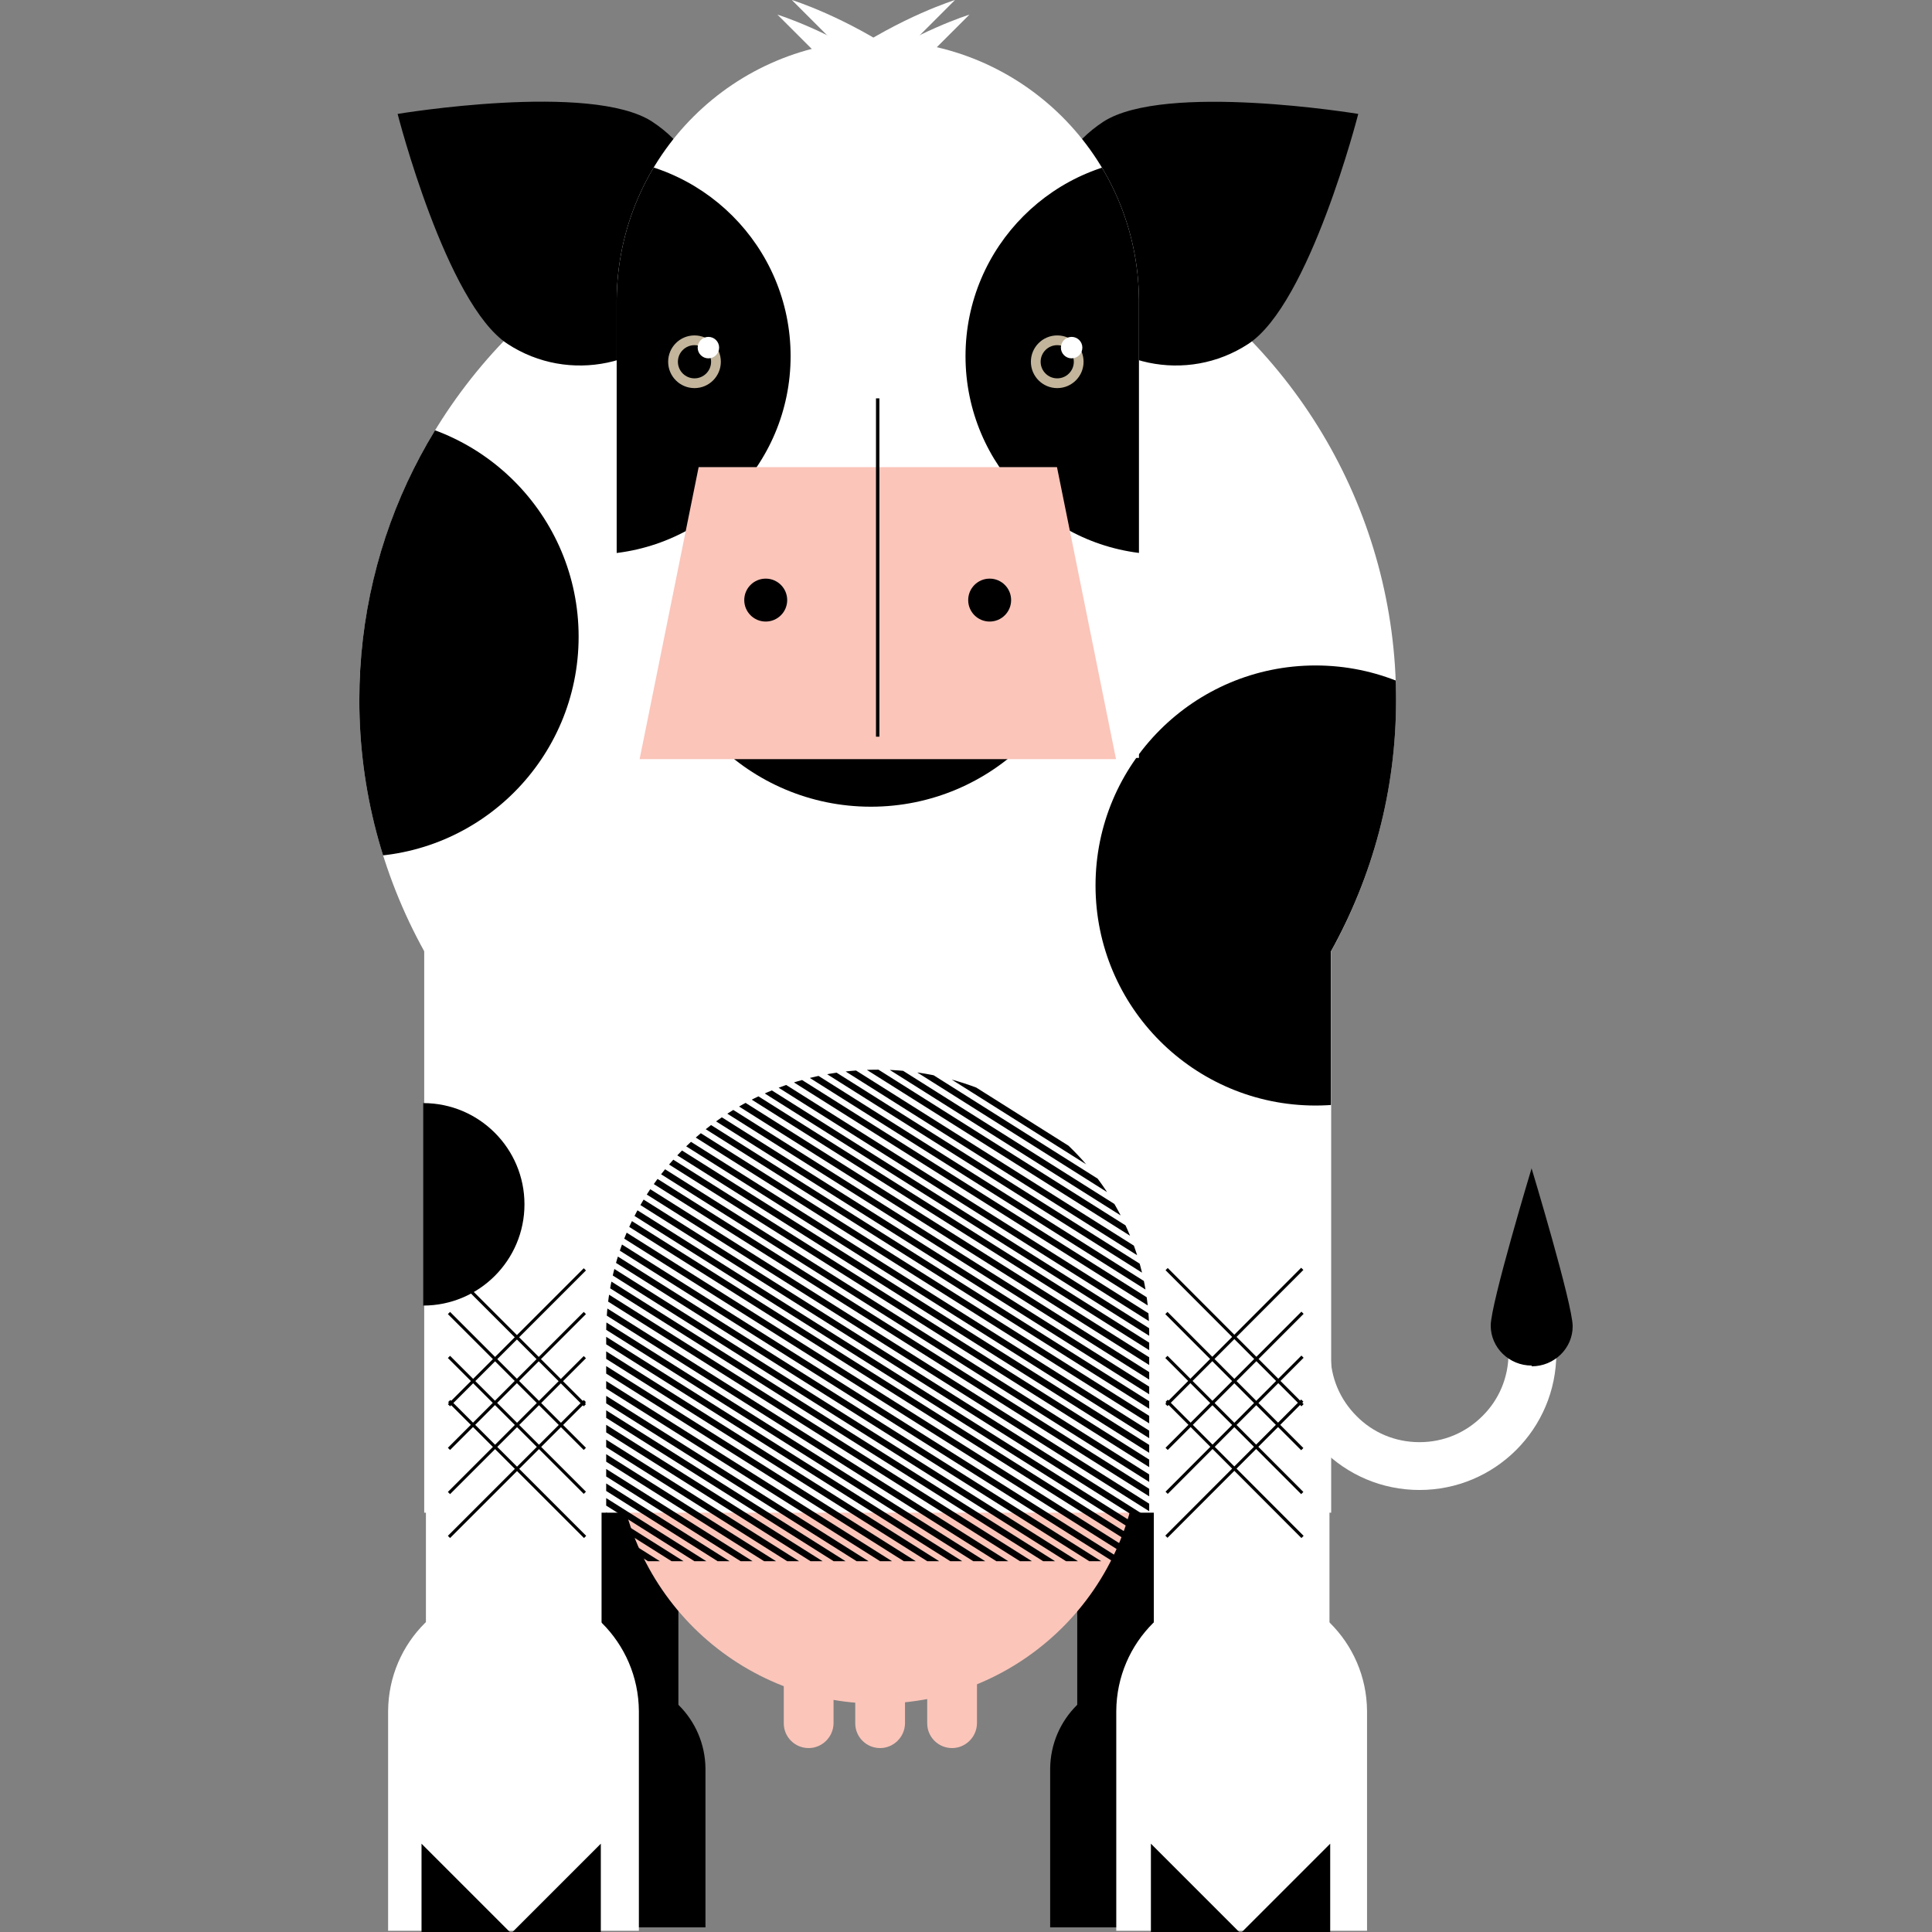<svg id="Layer_1" xmlns="http://www.w3.org/2000/svg" xmlns:xlink="http://www.w3.org/1999/xlink" viewBox="0 0 792 792">
  <rect x="0" y="0" width="792" height="792" fill="#808080" stroke="none"/>
  <style>
    .st0{fill:#FFFFFF;} .st1{fill:#FBC5BA;} .st2{clip-path:url(#SVGID_3_);} .st3{clip-path:url(#SVGID_5_);} .st4{clip-path:url(#SVGID_8_);} .st5{clip-path:url(#SVGID_10_);} .st6{clip-path:url(#SVGID_12_);} .st7{clip-path:url(#SVGID_14_);} .st8{stroke:#C2B59B;stroke-width:4;}
  </style>
  <g id="Layer_2">
    <path class="st0" d="M429.8 105.2C411.6 26.8 324.6 0 324.6 0l105.2 105.2z"/>
    <path class="st0" d="M423.9 111.1C405.6 32.7 318.7 6 318.7 6l105.2 105.1z"/>
    <path class="st0" d="M429.8 137C411.6 58.6 324.6 31.9 324.6 31.9L429.8 137z"/>
    <path class="st0" d="M423.9 143C405.6 64.6 318.7 37.7 318.7 37.7L423.9 143z"/>
    <path class="st0" d="M286.3 105.2C304.5 26.8 391.5 0 391.5 0L286.3 105.2z"/>
    <path class="st0" d="M292.2 111.1C310.4 32.7 397.4 6 397.4 6L292.2 111.1z"/>
    <path class="st0" d="M286.3 137C304.5 58.6 391.5 31.9 391.5 31.9L286.3 137z"/>
    <path class="st0" d="M292.2 143C310.4 64.6 397.4 37.7 397.4 37.7L292.2 143z"/>
    <path id="SVGID_1_" class="st0" d="M525.8 367.9v186.8c0 31 25.1 56.1 56.1 56.1s56.1-25.1 56.1-56.1h-19.6c0 10.1-4 19.2-10.7 25.8-6.7 6.7-15.7 10.7-25.8 10.7s-19.2-4-25.8-10.7c-6.7-6.7-10.7-15.7-10.7-25.8V367.9h-19.6z"/>
    <path d="M627.9 559.8c-9.3 0-16.8-7.4-16.8-16.4s16.8-64.6 16.8-64.6m0 81.3c9.3 0 16.8-7.4 16.8-16.4s-16.8-64.6-16.8-64.6m-338.7 311V725c-.2-20.3-16.6-36.7-37-36.7s-36.8 16.4-37 36.7v65.1"/>
    <path d="M226.1 619.4h52v148.5h-52V619.4zm278.4 170.7V725c-.2-20.3-16.6-36.7-37-36.7s-36.8 16.4-37 36.7v65.1"/>
    <path d="M441.6 619.4h52v148.5h-52V619.4z"/>
    <path class="st1" d="M252.8 404.3v187.9c.5 58.7 48.2 106.2 107.1 106.2S466.5 651 467 592.2V404.3"/>
    <path class="st1" d="M321.3 688.7v17.8c0 5.5 4.5 10.1 10.2 10.1 5.5 0 10.1-4.5 10.2-10.1v-17.8m8.9 0v17.8c0 5.5 4.5 10.1 10.2 10.1 5.5 0 10.1-4.5 10.2-10.1v-17.8m9.1 0v17.8c0 5.5 4.5 10.1 10.2 10.1 5.5 0 10.1-4.5 10.2-10.1v-17.8"/>
    <circle class="st0" cx="359.8" cy="287" r="212.5"/>
    <path class="st0" d="M261.9 791.5v-90.1c-.2-28.2-23.1-51-51.4-51s-51.2 22.7-51.4 51v90.1"/>
    <path class="st0" d="M174.6 554.9h72v205.8h-72V554.9zm385.8 236.6v-90.1c-.2-28.2-23.1-51-51.4-51-28.3 0-51.2 22.7-51.4 51v90.1"/>
    <path class="st0" d="M473 554.9h72v205.8h-72V554.9z"/>
    <path class="st0" d="M545.7 620.1V245.6c-.9-98.9-83.8-178.8-185.9-178.8s-185 79.9-185.9 178.8v374.5"/>
    <defs>
      <path id="SVGID_2_" d="M572.3 287c0-68.1-32-128.7-81.8-167.6-33.6-33.2-79.7-53.7-130.7-53.7s-97.1 20.5-130.7 53.7c-49.7 38.9-81.8 99.5-81.8 167.6 0 37.3 9.7 72.4 26.6 103v216.3h371.7V390c17-30.6 26.7-65.7 26.7-103z"/>
    </defs>
    <clipPath id="SVGID_3_">
      <use xlink:href="#SVGID_2_" overflow="visible"/>
    </clipPath>
    <circle class="st2" cx="357" cy="240.5" r="90.2"/>
    <defs>
      <path id="SVGID_4_" d="M572.3 287c0-68.1-32-128.7-81.8-167.6-33.6-33.2-79.7-53.7-130.7-53.7s-97.1 20.5-130.7 53.7c-49.7 38.9-81.8 99.5-81.8 167.6 0 37.3 9.7 72.4 26.6 103v216.3h371.7V390c17-30.6 26.7-65.7 26.7-103z"/>
    </defs>
    <clipPath id="SVGID_5_">
      <use xlink:href="#SVGID_4_" overflow="visible"/>
    </clipPath>
    <circle class="st3" cx="539.3" cy="363" r="90.2"/>
    <defs>
      <path id="SVGID_6_" d="M572.3 287c0-68.1-32-128.7-81.8-167.6-33.6-33.2-79.7-53.7-130.7-53.7s-97.1 20.5-130.7 53.7c-49.7 38.9-81.8 99.5-81.8 167.6 0 37.3 9.7 72.4 26.6 103v216.3h371.7V390c17-30.6 26.7-65.7 26.7-103z"/>
    </defs>
    <clipPath id="SVGID_8_">
      <use xlink:href="#SVGID_6_" overflow="visible"/>
    </clipPath>
    <circle class="st4" cx="147" cy="261" r="90.2"/>
    <path d="M452.3 49.9c25.2-16.3 104.5-3.2 104.5-3.2s-19.9 77.9-45.1 94.3c-25.1 16.4-58.8 9.3-75.3-15.8s-9.3-58.8 15.9-75.3zm-184.9 0C242.3 33.5 163 46.7 163 46.7s19.9 77.9 45.1 94.3c25.1 16.4 58.8 9.3 75.3-15.8 16.3-25.1 9.1-58.8-16-75.3z"/>
    <defs>
      <path id="SVGID_9_" d="M471.1 640v129.7-224.1c-.5-59.2-50.1-107.1-111.3-107.1s-110.7 47.8-111.3 107.1V640"/>
    </defs>
    <clipPath id="SVGID_10_">
      <use xlink:href="#SVGID_9_" overflow="visible"/>
    </clipPath>
    <g class="st5">
      <path d="M41.1 438.5l1.4-2.2 663.8 418.4-1.4 2.2L41.1 438.5zm-5.4 8.6l1.4-2.2 663.8 418.4-1.4 2.2L35.7 447.1zm2.6-4.3l1.4-2.2L703.5 859l-1.4 2.2L38.3 442.8zm658.4 426.9L32.9 451.3l1.4-2.2 663.9 418.4-1.5 2.2zm-666.4-414l1.4-2.2 663.8 418.4-1.4 2.2L30.3 455.7zm-5.5 8.6l1.4-2.2L690 880.4l-1.4 2.2L24.8 464.3zm666.5 414L27.5 459.9l1.4-2.2 663.8 418.4-1.4 2.2zM22.1 468.5l1.4-2.2 663.8 418.4-1.4 2.2L22.1 468.5zm-2.7 4.3l1.4-2.2L684.6 889l-1.4 2.2L19.4 472.8zm-5.4 8.6l1.4-2.2 663.8 418.4-1.4 2.2L14 481.4zm2.7-4.4l1.4-2.2 663.8 418.4-1.4 2.2L16.7 477zm-5.4 8.7l1.4-2.2 663.8 418.4-1.4 2.2L11.3 485.7zM8.6 490l1.4-2.2 663.8 418.4-1.4 2.2L8.6 490zm-5.4 8.6l1.4-2.2 663.8 418.4-1.4 2.2L3.2 498.6zm2.7-4.3l1.4-2.2 663.8 418.4-1.4 2.2L5.9 494.3zm-5.4 8.5l1.4-2.2L665.7 919l-1.4 2.2L.5 502.8zm-2.7 4.4l1.4-2.2L663 923.3l-1.4 2.2L-2.2 507.2zm-5.5 8.6l1.4-2.2L657.5 932l-1.4 2.2L-7.7 515.8zm2.8-4.3l1.4-2.2 663.8 418.4-1.4 2.2L-4.9 511.5zm-5.4 8.4l1.4-2.2 663.8 418.4-1.4 2.2-663.8-418.4zm661 422.8L-13 524.3l1.4-2.2 663.8 418.4-1.5 2.2zM-18.5 532.9l1.4-2.2 663.8 418.4-1.4 2.2-663.8-418.4zm2.7-4.4l1.4-2.2 663.8 418.4-1.4 2.2-663.8-418.4zm-5.3 8.7l1.4-2.2 663.8 418.4-1.4 2.2-663.8-418.4zm-2.7 4.2l1.4-2.2 663.8 418.4-1.4 2.2-663.8-418.4zm-5.5 8.7l1.4-2.2 663.8 418.4-1.4 2.2-663.8-418.4zm2.8-4.4l1.4-2.2 663.8 418.4-1.4 2.2-663.8-418.4zm-5.4 8.6l1.4-2.2 663.8 418.4-1.4 2.2-663.8-418.4zm-2.8 4.4l1.4-2.2 663.8 418.4-1.4 2.2-663.8-418.4zm-5.4 8.5l1.4-2.2 663.8 418.4-1.4 2.2-663.8-418.4zm2.8-4.2l1.4-2.2 663.8 418.4-1.4 2.2L-37.3 563zM621 989.9L-42.8 571.5l1.4-2.3 663.8 418.4-1.4 2.3zM-45.6 575.8l1.4-2.2L619.6 992l-1.4 2.2-663.8-418.4zm-5.3 8.5l1.4-2.2 663.8 418.4-1.4 2.2-663.8-418.4zm2.8-4.2l1.4-2.2 663.8 418.4-1.4 2.2-663.8-418.4zm-5.5 8.6l1.4-2.2 663.8 418.4-1.4 2.2-663.8-418.4zm661 422.6L-56.3 592.9l1.4-2.2L608.9 1009l-1.5 2.3zm-5.3 8.5L-61.7 601.5l1.4-2.2 663.8 418.4-1.4 2.1zM-59 597.2l1.4-2.2 663.8 418.4-1.4 2.2L-59 597.2zm-5.4 8.6l1.4-2.2L600.8 1022l-1.4 2.2-663.8-418.4zm-2.7 4.3l1.4-2.2 663.8 418.4-1.4 2.2-663.8-418.4zM591.3 1037L-72.6 618.6l1.4-2.2 663.9 418.4-1.4 2.2zM-69.8 614.5l1.4-2.2 663.8 418.4-1.4 2.2-663.8-418.4zm658.4 426.8L-75.2 623l1.4-2.2L590 1039.1l-1.4 2.2zM161.9 250.8l1.4-2.2L827.1 667l-1.4 2.2-663.8-418.4zm-5.5 8.5l1.4-2.2 663.8 418.4-1.4 2.2-663.8-418.4zm2.7-4.3l1.4-2.2 663.8 418.4-1.4 2.2L159.1 255zm-5.3 8.5l1.4-2.2L819 679.7l-1.4 2.2-663.8-418.4zm-2.7 4.4l1.4-2.2 663.8 418.4-1.4 2.2-663.8-418.4zm-5.5 8.6l1.4-2.2 663.8 418.4-1.4 2.2-663.8-418.4zm2.7-4.4l1.4-2.2 663.8 418.4-1.4 2.2-663.8-418.4zm-5.4 8.7l1.4-2.2L808.1 697l-1.4 2.2-663.8-418.4zM804 703.4L140.3 285.1l1.4-2.2 663.8 418.4-1.5 2.1zM134.8 293.7l1.4-2.2L800 709.8l-1.4 2.2-663.8-418.3zm2.7-4.4l1.4-2.2 663.8 418.4-1.4 2.2-663.8-418.4zm658.4 426.9L132.1 297.9l1.4-2.2L797.3 714l-1.4 2.2zM129.4 302.3l1.4-2.2 663.8 418.4-1.4 2.2-663.8-418.4zm-5.4 8.5l1.4-2.2L789.2 727l-1.4 2.2L124 310.8zm2.8-4.2l1.4-2.2L792 722.7l-1.4 2.2-663.8-418.3zm-5.4 8.5l1.4-2.2 663.8 418.4-1.4 2.2-663.8-418.4zm-2.9 4.3l1.4-2.2 663.8 418.4-1.4 2.2-663.8-418.4zm-5.3 8.5l1.4-2.2 663.8 418.4-1.4 2.2-663.8-418.4zm2.7-4.2l1.4-2.2 663.8 418.4-1.4 2.2-663.8-418.4zm658.3 426.9L110.5 332.3l1.4-2.3 663.8 418.4-1.5 2.2zM107.7 336.5l1.4-2.2 663.8 418.4-1.4 2.2-663.8-418.4zm-5.3 8.6l1.4-2.2 663.8 418.4-1.4 2.2-663.8-418.4zm666.5 414.1L105 340.9l1.4-2.3L770.3 757l-1.4 2.2zM99.7 349.4l1.4-2.2 663.8 418.4-1.4 2.2L99.7 349.4zm-2.8 4.3l1.4-2.2 663.8 418.4-1.4 2.2L96.9 353.7zm658.5 426.9L91.5 362.2l1.4-2.2 663.9 418.4-1.4 2.2zm2.6-4.2L94.2 358l1.4-2.3L759.4 774l-1.4 2.4zM88.9 366.6l1.4-2.2 663.8 418.4-1.4 2.2L88.9 366.6zm-2.7 4.2l1.4-2.2L751.4 787l-1.4 2.2L86.2 370.8zm-5.5 8.6l1.4-2.2 663.8 418.4-1.4 2.2L80.7 379.4zm2.8-4.2l1.4-2.2 663.8 418.4-1.4 2.2L83.5 375.2zm658.4 426.9L78 383.7l1.4-2.2 663.9 418.4-1.4 2.2zM75.4 387.9l1.4-2.2 663.8 418.4-1.4 2.2L75.4 387.9zm-5.5 8.7l1.4-2.2 663.8 418.4-1.4 2.2L69.9 396.6zm2.8-4.3l1.4-2.2 663.8 418.4-1.4 2.2L72.7 392.3zm-5.5 8.6l1.4-2.2 663.8 418.4-1.4 2.2L67.2 400.9zm-2.7 4.3l1.4-2.2 663.8 418.4-1.4 2.2L64.5 405.2zm-5.4 8.5l1.4-2.2 663.8 418.4-1.4 2.2L59.1 413.7zm666.5 414.1L61.9 409.5l1.4-2.2L727 825.6l-1.4 2.2zM56.4 418.1l1.4-2.2 663.8 418.4-1.4 2.2L56.4 418.1zm-2.8 4.2l1.4-2.2 663.8 418.4-1.4 2.2L53.6 422.3zm658.5 426.9L48.3 430.9l1.4-2.2L713.5 847l-1.4 2.2zM51 426.6l1.4-2.2 663.8 418.4-1.4 2.2L51 426.6zm658.4 427L45.6 435.2 47 433l663.8 418.4-1.4 2.2zM279.3 60.4l1.4-2.2 663.8 418.4-1.4 2.2L279.3 60.4zm-5.3 8.5l1.4-2.2 663.8 418.4-1.4 2.2L274 68.9zm2.6-4.2l1.4-2.2 663.8 418.4-1.4 2.2L276.6 64.7zm-5.3 8.5l1.4-2.2 663.8 418.4-1.4 2.2L271.3 73.2zm-2.8 4.3l1.4-2.2 663.8 418.4-1.4 2.2L268.5 77.5zm-5.4 8.7l1.4-2.2 663.8 418.4-1.4 2.2L263.1 86.2zm2.8-4.4l1.4-2.2L931 498l-1.4 2.2L265.9 81.8zm-5.4 8.6l1.4-2.2 663.8 418.4-1.4 2.2L260.5 90.4zm-2.8 4.3l1.4-2.2 663.8 418.4-1.4 2.2L257.7 94.7zm658.4 426.9L252.3 103.2l1.4-2.2 663.9 418.4-1.5 2.2zm2.6-4.3L255 99l1.4-2.3L920.1 515l-1.4 2.3zm-5.3 8.6L249.5 107.6l1.5-2.3 663.8 418.4-1.4 2.2zM246.9 111.8l1.4-2.2L912.1 528l-1.4 2.2-663.8-418.4zm658.3 426.9L241.5 120.4l1.4-2.2 663.8 418.4-1.5 2.1zM244.3 116.1l1.4-2.2 663.8 418.4-1.4 2.2-663.8-418.4zm658.3 427L238.7 124.7l1.4-2.2L904 540.7l-1.4 2.4zM236.1 128.9l1.4-2.2 663.8 418.4-1.4 2.2-663.8-418.4zm-5.5 8.6l1.4-2.2 663.8 418.4-1.4 2.2-663.8-418.4zm2.8-4.2l1.4-2.2 663.8 418.4-1.4 2.2-663.8-418.4zm658.3 426.9L227.9 141.9l1.4-2.2 663.8 418.2-1.4 2.3zM225.2 146.1l1.4-2.2 663.8 418.4-1.4 2.2-663.8-418.4zM883.6 573L219.9 154.7l1.4-2.2L885 570.8l-1.4 2.2zM703.1 450.2l184.7 116.2-1.4 2.3-663.8-418.3 1.4-2.2 479.1 302M217.2 159l1.4-2.2 663.8 418.4-1.4 2.2L217.2 159zm-2.8 4.3l1.4-2.2 663.8 418.4-1.4 2.2-663.8-418.4zm-5.3 8.5l1.4-2.2L874.3 588l-1.4 2.2-663.8-418.4zm2.6-4.2l1.4-2.2 663.8 418.4-1.4 2.2-663.8-418.4zm-5.3 8.6l1.4-2.2 663.8 418.4-1.4 2.2-663.8-418.4zm-2.8 4.2l1.4-2.2 663.8 418.4-1.4 2.2-663.8-418.4zm-5.4 8.7l1.4-2.2 663.8 418.4-1.4 2.2-663.8-418.4zm666.5 414L200.9 184.8l1.4-2.2L866.1 601l-1.4 2.1zm-5.4 8.6L195.6 193.3l1.4-2.2 663.8 418.4-1.5 2.2zM192.8 197.6l1.4-2.2L858 613.7l-1.4 2.2-663.8-418.3zm-5.4 8.6l1.4-2.2 663.8 418.4-1.4 2.2-663.8-418.4zm2.7-4.3l1.4-2.2 663.8 418.4-1.4 2.2-663.8-418.4zm-5.5 8.6l1.4-2.2 663.8 418.4-1.4 2.2-663.8-418.4zm-2.6 4.2l1.4-2.2 663.8 418.4-1.4 2.2L182 214.7zm-5.3 8.7l1.4-2.2 663.8 418.4-1.4 2.2-663.8-418.4zm666.4 414L179.3 219.1l1.4-2.2 663.8 418.4-1.4 2.1zM173.8 227.7l1.4-2.2L839 643.8l-1.4 2.2-663.8-418.3zm-2.6 4.3l1.4-2.2 663.8 418.4-1.4 2.2L171.2 232zm-5.3 8.5l1.4-2.2 663.8 418.4-1.4 2.2-663.8-418.4zm2.6-4.3l1.4-2.2 663.8 418.4-1.4 2.2-663.8-418.4zm658.3 426.9L163.1 244.8l1.4-2.2L828.3 661l-1.5 2.1zM400.2-127.5l1.4-2.2 663.8 418.4-1.4 2.2-663.8-418.4zm-5.5 8.6l1.4-2.2 663.8 418.4-1.4 2.2-663.8-418.4zm2.8-4.2l1.4-2.2 663.8 418.4-1.4 2.2-663.8-418.4zm-5.4 8.5l1.4-2.2 663.8 418.4-1.4 2.2-663.8-418.4zm-2.9 4.3l1.4-2.2 663.8 418.4-1.4 2.2-663.8-418.4zm-5.3 8.6l1.4-2.2 663.8 418.4-1.4 2.2-663.8-418.4zm2.8-4.3l1.4-2.2 663.8 418.4-1.4 2.2L386.7-106zm-5.5 8.7l1.4-2.2 663.8 418.4-1.4 2.2L381.2-97.3zm-2.7 4.2l1.4-2.2L1043.7 323l-1.4 2.2L378.5-93.1zm-5.4 8.5l1.4-2.2 663.8 418.4-1.4 2.2L373.1-84.6zm2.7-4.2l1.4-2.2L1041 327.3l-1.4 2.2L375.8-88.8zm658.4 426.9L370.4-80.2l1.4-2.2 663.8 418.2-1.4 2.3zM367.7-76l1.4-2.2 663.8 418.4-1.4 2.2L367.7-76zm-5.4 8.7l1.4-2.2 663.8 418.4-1.4 2.2L362.3-67.3zm2.7-4.4l1.4-2.2 663.8 418.4-1.4 2.2L365-71.7zm-5.4 8.6l1.4-2.2 663.8 418.4-1.4 2.2L359.6-63.1zm-2.7 4.3l1.4-2.2 663.8 418.4-1.4 2.2L356.9-58.8zm-5.5 8.6l1.4-2.2L1016.6 366l-1.4 2.2L351.4-50.2zm2.8-4.3l1.4-2.2 663.8 418.4-1.4 2.2L354.2-54.5zm-5.4 8.6l1.4-2.2L1014 370.2l-1.4 2.2L348.8-45.9zm-2.7 4.2l1.4-2.2 663.8 418.4-1.4 2.2L346.1-41.7zm-5.5 8.6l1.4-2.2L1005.8 383l-1.4 2.2L340.6-33.1zM1007.1 381L343.4-37.3l1.4-2.2 663.8 418.4-1.5 2.1zM337.9-28.7l1.4-2.2 663.8 418.4-1.4 2.2L337.9-28.7zm-2.7 4.3l1.4-2.2 663.8 418.4-1.4 2.2L335.2-24.4zm658.4 426.8L329.9-15.8l1.4-2.3L995 400.2l-1.4 2.2zm2.7-4.2L332.6-20.2l1.4-2.2L997.8 396l-1.5 2.2zM327.1-11.6l1.4-2.2 663.8 418.4-1.4 2.2L327.1-11.6zm-2.6 4.3l1.4-2.2 663.8 418.4-1.4 2.2L324.5-7.3zm-5.4 8.6l1.4-2.2 663.8 418.4-1.4 2.2L319.1 1.3zm2.5-4.3l1.4-2.2 663.8 418.4-1.4 2.2L321.6-3zm658.5 426.9L316.3 5.5l1.4-2.2 663.8 418.4-1.4 2.2zm-2.7 4.3L313.6 9.9l1.4-2.3L978.8 426l-1.4 2.2zM308.2 18.4l1.4-2.2 663.8 418.4-1.4 2.2L308.2 18.4zm2.7-4.2l1.4-2.2 663.8 418.4-1.4 2.2L310.9 14.2zm-5.4 8.5l1.4-2.2 663.8 418.4-1.4 2.2L305.5 22.7zm-2.6 4.3l1.4-2.2 663.8 418.4-1.4 2.2L302.9 27zm658.3 427L297.4 35.6l1.4-2.3 663.9 418.4-1.5 2.3zM300.1 31.3l1.4-2.2 663.8 418.4-1.4 2.2L300.1 31.3zm658.4 426.9L294.6 39.9l1.5-2.2L959.9 456l-1.4 2.2zM292 44.2l1.4-2.2 663.8 418.4-1.4 2.2L292 44.2zm-5.4 8.5l1.4-2.2 663.8 418.4-1.4 2.2L286.6 52.7zm2.7-4.3l1.4-2.2 663.8 418.4-1.4 2.2L289.3 48.4zm-5.5 8.6l1.4-2.2L949 473.2l-1.4 2.2L283.8 57z"/>
    </g>
    <path id="SVGID_7_" class="st0" d="M466.9 310.7V122.8c-.5-58.7-48.2-106.2-107.1-106.2s-106.5 47.5-107 106.2v187.9"/>
    <defs>
      <path id="SVGID_11_" d="M466.9 310.7V122.8c-.5-58.7-48.2-106.2-107.1-106.2s-106.5 47.5-107 106.2v187.9"/>
    </defs>
    <clipPath id="SVGID_12_">
      <use xlink:href="#SVGID_11_" overflow="visible"/>
    </clipPath>
    <circle class="st6" cx="477.1" cy="146" r="81.3"/>
    <g>
      <defs>
        <path id="SVGID_13_" d="M466.9 310.7V122.8c-.5-58.7-48.2-106.2-107.1-106.2s-106.5 47.5-107 106.2v187.9"/>
      </defs>
      <clipPath id="SVGID_14_">
        <use xlink:href="#SVGID_13_" overflow="visible"/>
      </clipPath>
      <circle class="st7" cx="242.8" cy="146" r="81.3"/>
    </g>
    <g>
      <circle class="st8" cx="433.4" cy="148.3" r="8.8"/>
      <circle class="st8" cx="284.7" cy="148.3" r="8.8"/>
      <circle class="st0" cx="290.4" cy="142.5" r="4.4"/>
      <circle class="st0" cx="439.3" cy="142.5" r="4.4"/>
    </g>
    <path class="st1" d="M457.5 311.2H262.2l24.2-119.7h146.9l24.2 119.7z"/>
    <g>
      <circle cx="405.7" cy="246" r="8.8"/>
      <circle cx="313.9" cy="246" r="8.8"/>
    </g>
    <path d="M360.5 302h-1.4V163.3h1.4m-187 288.9c22.9 0 41.5 18.6 41.5 41.5s-18.6 41.5-41.5 41.5m-.7 220.6V792H209m37.3-36.2V792h-36.2m261.7-36.2V792H508m37.3-36.2V792h-36.2"/>
    <g>
      <path d="M183.7 574.8l.9-.9 55.7 55.7-.9.9-55.7-55.7zm-.1-18.1l.9-.9 55.7 55.7-.9.9-55.7-55.7zm0-18l.9-.9 55.7 55.7-.9.9-55.7-55.7zm0-17.9l.9-.9 55.7 55.7-.9.9-55.7-55.7z"/>
    </g>
    <g>
      <path d="M183.6 629.6l55.7-55.7.9.9-55.7 55.7-.9-.9zm0-18l55.7-55.7.9.9-55.7 55.7-.9-.9zm0-18.1l55.7-55.7.9.9-55.7 55.7-.9-.9zm0-17.9l55.7-55.7.9.9-55.7 55.7-.9-.9z"/>
    </g>
    <g>
      <path d="M477.8 574.7l.9-.9 55.7 55.8-.9.9-55.7-55.8zm-.1-18l.9-.9 55.7 55.8-.9.9-55.7-55.8zm0-18l.9-.9 55.7 55.8-.9.9-55.7-55.8zm.1-18l.9-.9 55.7 55.8-.9.9-55.7-55.8z"/>
    </g>
    <g>
      <path d="M477.7 629.5l55.7-55.8.9.9-55.7 55.8-.9-.9zm.1-18l55.7-55.8.9.9-55.7 55.8-.9-.9zm0-18l55.7-55.8.9.9-55.7 55.8-.9-.9zm-.1-18l55.7-55.8.9.9-55.7 55.8-.9-.9z"/>
    </g>
  </g>
</svg>
